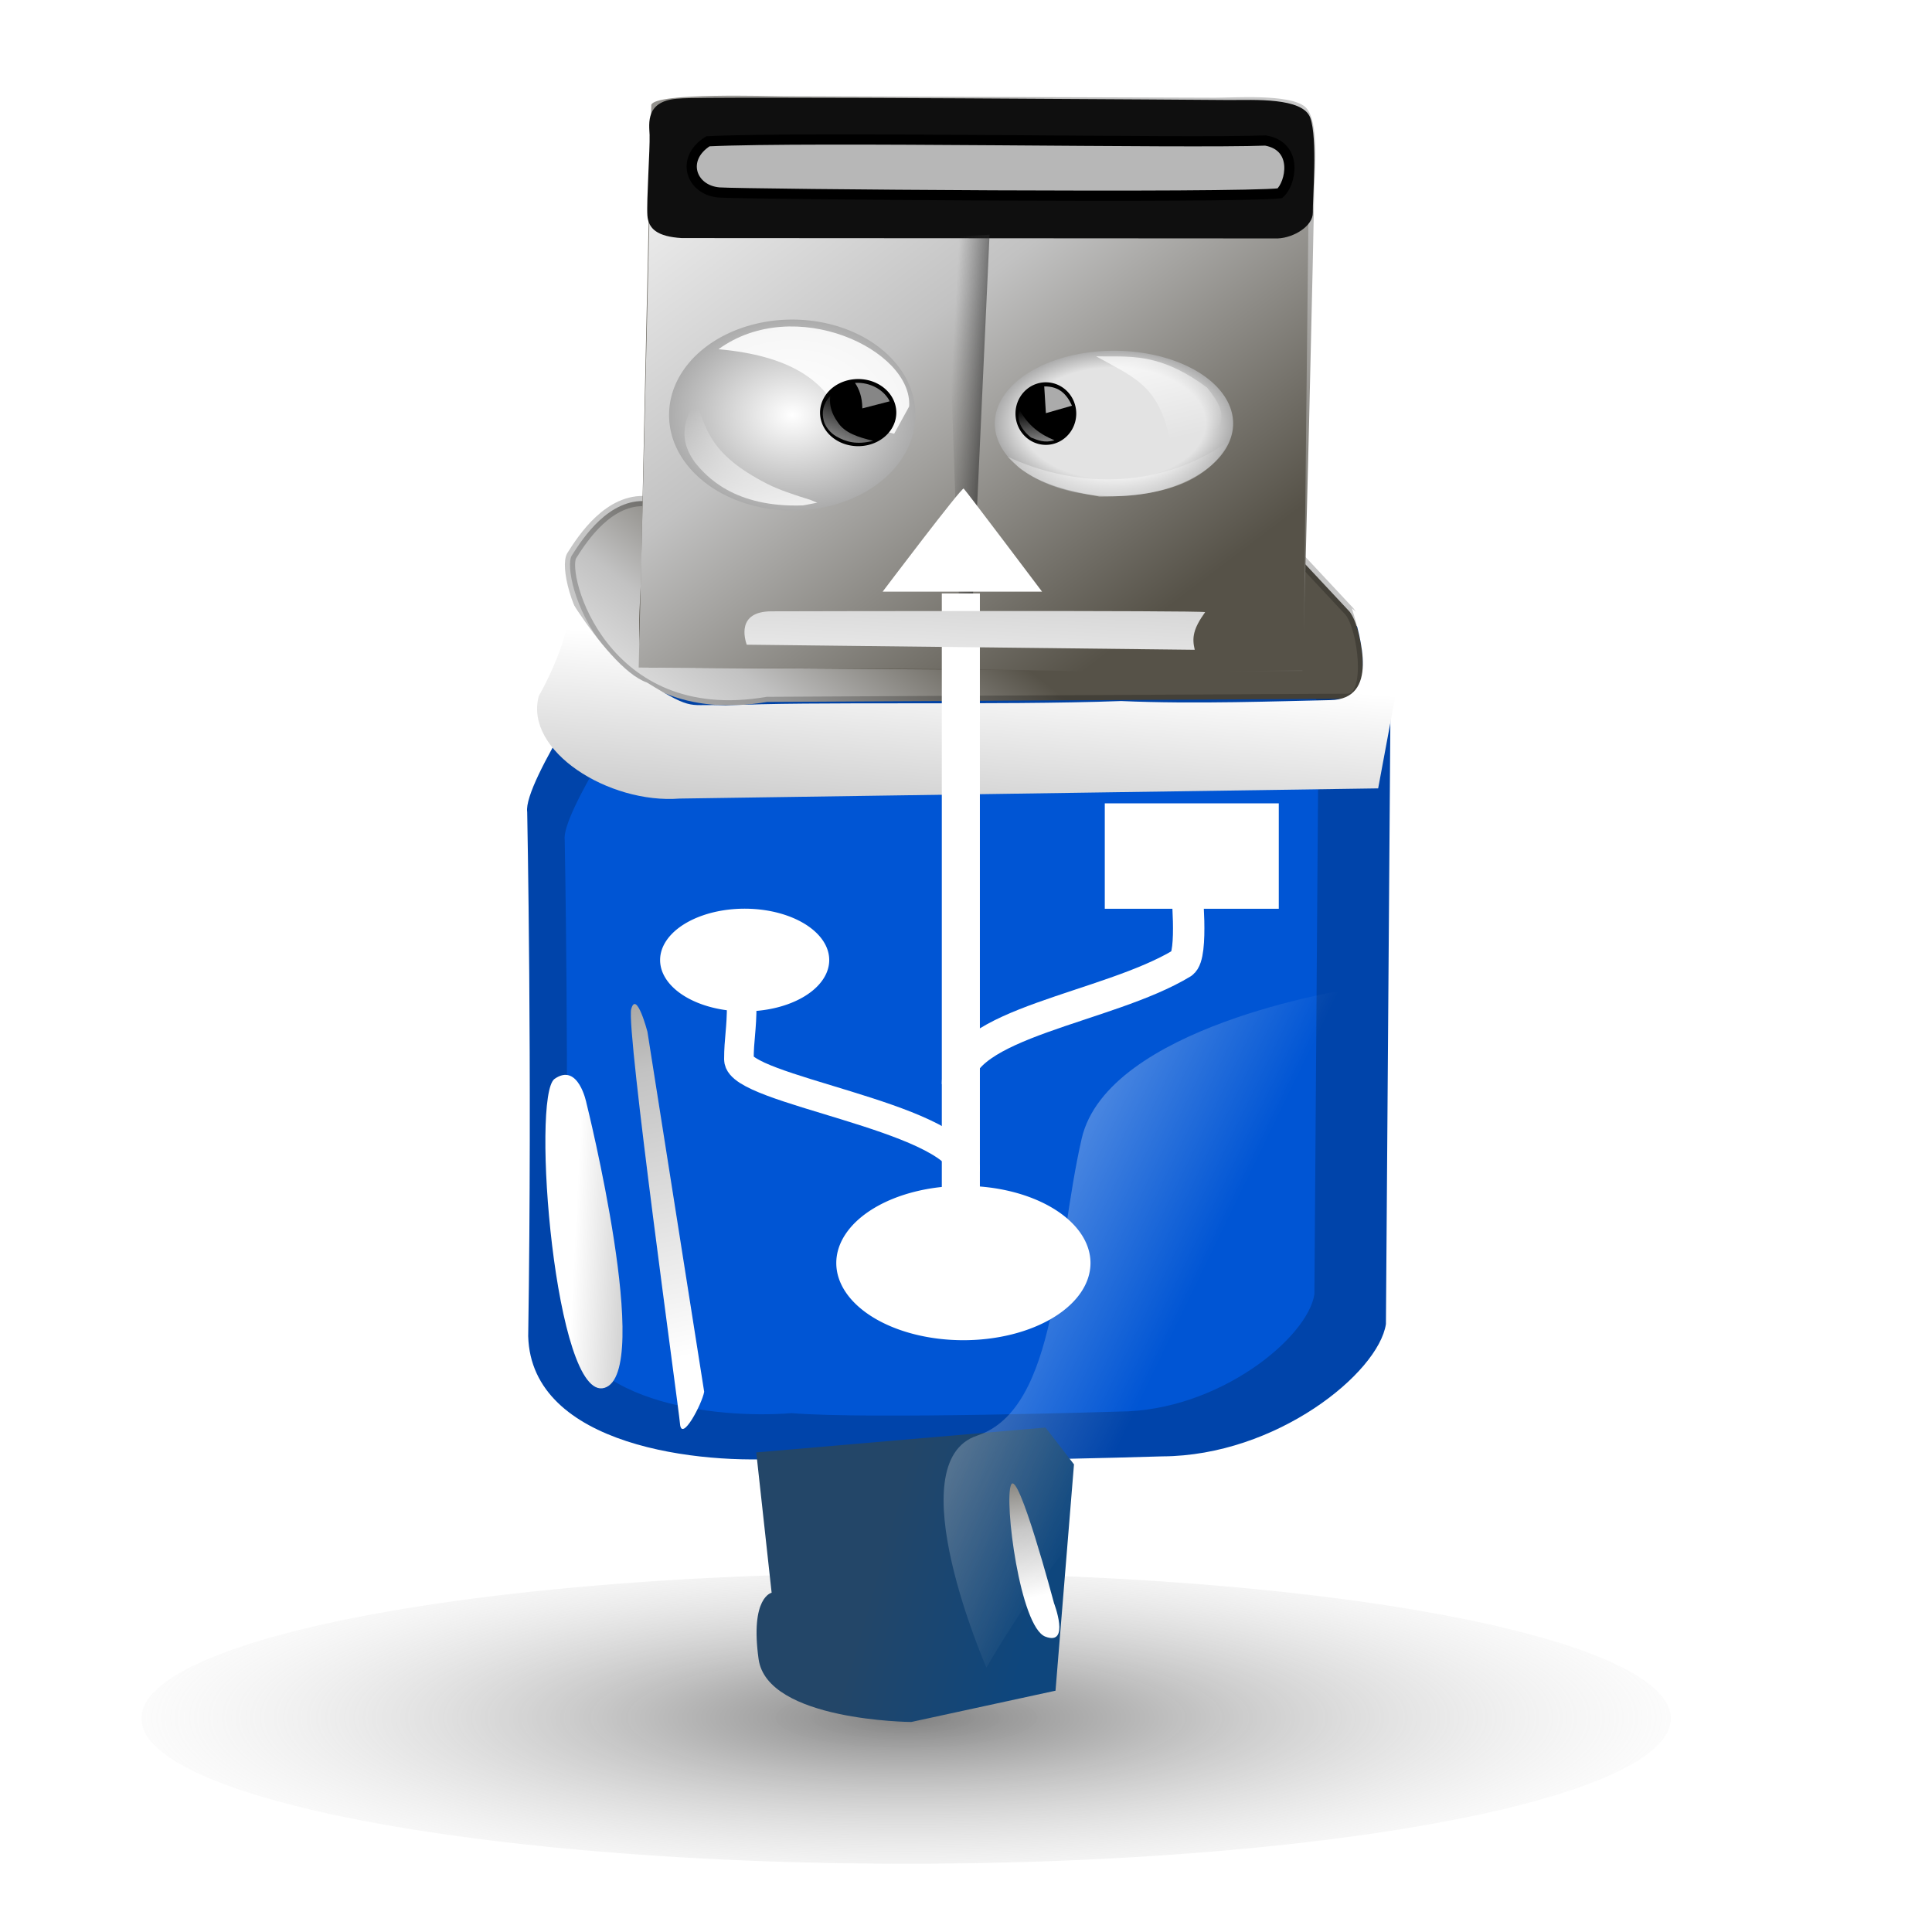 <?xml version="1.0" encoding="UTF-8" standalone="no"?>
<!-- Created with Inkscape (http://www.inkscape.org/) -->

<svg
   xmlns:dc="http://purl.org/dc/elements/1.1/"
   xmlns:cc="http://creativecommons.org/ns#"
   xmlns:rdf="http://www.w3.org/1999/02/22-rdf-syntax-ns#"
   xmlns:svg="http://www.w3.org/2000/svg"
   xmlns="http://www.w3.org/2000/svg"
   xmlns:xlink="http://www.w3.org/1999/xlink"
   version="1.0"
   width="48"
   height="48"
   id="svg4702">
  <defs
     id="defs4704">
    <linearGradient
       id="linearGradient5698">
      <stop
         id="stop5700"
         style="stop-color:#5b5b5b;stop-opacity:0.819"
         offset="0" />
      <stop
         id="stop5702"
         style="stop-color:#ffffff;stop-opacity:0"
         offset="1" />
    </linearGradient>
    <linearGradient
       id="linearGradient1105">
      <stop
         id="stop1106"
         style="stop-color:#ffffff;stop-opacity:1"
         offset="0" />
      <stop
         id="stop1107"
         style="stop-color:#ffffff;stop-opacity:0"
         offset="1" />
    </linearGradient>
    <linearGradient
       x1="56.597"
       y1="194.814"
       x2="62.27"
       y2="124.628"
       id="linearGradient854"
       xlink:href="#linearGradient1105"
       gradientUnits="userSpaceOnUse"
       gradientTransform="scale(1.687,0.593)" />
    <linearGradient
       x1="-0.523"
       y1="381.945"
       x2="15.628"
       y2="374.657"
       id="linearGradient861"
       xlink:href="#linearGradient848"
       gradientUnits="userSpaceOnUse"
       gradientTransform="scale(1.27,0.787)" />
    <linearGradient
       x1="-55.5"
       y1="495.637"
       x2="7.927"
       y2="475.027"
       id="linearGradient864"
       xlink:href="#linearGradient848"
       gradientUnits="userSpaceOnUse"
       gradientTransform="scale(1.461,0.684)" />
    <linearGradient
       x1="-23.115"
       y1="444.439"
       x2="-11.899"
       y2="462.719"
       id="linearGradient865"
       xlink:href="#linearGradient848"
       gradientUnits="userSpaceOnUse"
       gradientTransform="scale(1.408,0.71)" />
    <linearGradient
       x1="-71.23"
       y1="554.611"
       x2="-65.326"
       y2="560.914"
       id="linearGradient896"
       xlink:href="#linearGradient897"
       gradientUnits="userSpaceOnUse"
       gradientTransform="scale(1.704,0.587)" />
    <linearGradient
       x1="-22.038"
       y1="299.239"
       x2="-70.308"
       y2="332.961"
       id="linearGradient851"
       xlink:href="#linearGradient848"
       gradientUnits="userSpaceOnUse"
       gradientTransform="scale(0.966,1.035)" />
    <linearGradient
       x1="-29.34"
       y1="605.104"
       x2="-76.779"
       y2="538.385"
       id="linearGradient859"
       xlink:href="#linearGradient848"
       gradientUnits="userSpaceOnUse"
       gradientTransform="scale(1.537,0.65)" />
    <linearGradient
       x1="-80.086"
       y1="355.245"
       x2="-122.43"
       y2="483.128"
       id="linearGradient858"
       xlink:href="#linearGradient848"
       gradientUnits="userSpaceOnUse"
       gradientTransform="scale(1.202,0.832)" />
    <linearGradient
       x1="-77.301"
       y1="417.938"
       x2="-202.12"
       y2="435.791"
       id="linearGradient853"
       xlink:href="#linearGradient848"
       gradientUnits="userSpaceOnUse"
       gradientTransform="scale(1.151,0.869)" />
    <linearGradient
       id="linearGradient848">
      <stop
         id="stop849"
         style="stop-color:#565248;stop-opacity:1"
         offset="0" />
      <stop
         id="stop862"
         style="stop-color:#c2c2c2;stop-opacity:1"
         offset="0.5" />
      <stop
         id="stop850"
         style="stop-color:#ffffff;stop-opacity:1"
         offset="1" />
    </linearGradient>
    <linearGradient
       x1="-92.296"
       y1="290.005"
       x2="-39.656"
       y2="292.626"
       id="linearGradient903"
       xlink:href="#linearGradient848"
       gradientUnits="userSpaceOnUse"
       gradientTransform="scale(0.897,1.115)" />
    <linearGradient
       id="linearGradient2900">
      <stop
         id="stop2902"
         style="stop-color:#234668;stop-opacity:1"
         offset="0" />
      <stop
         id="stop2904"
         style="stop-color:#0e467d;stop-opacity:1"
         offset="1" />
    </linearGradient>
    <linearGradient
       x1="10.003"
       y1="343.763"
       x2="6.718"
       y2="321.757"
       id="linearGradient855"
       xlink:href="#linearGradient2900"
       gradientUnits="userSpaceOnUse"
       gradientTransform="scale(1.141,0.876)" />
    <linearGradient
       id="linearGradient897">
      <stop
         id="stop898"
         style="stop-color:#121212;stop-opacity:1"
         offset="0" />
      <stop
         id="stop900"
         style="stop-color:#3f3f3f;stop-opacity:0"
         offset="1" />
    </linearGradient>
    <linearGradient
       x1="321.662"
       y1="822.924"
       x2="253.684"
       y2="231.153"
       id="linearGradient860"
       xlink:href="#linearGradient897"
       gradientUnits="userSpaceOnUse"
       gradientTransform="scale(1.282,0.78)" />
    <linearGradient
       x1="10.003"
       y1="343.763"
       x2="6.718"
       y2="321.757"
       id="linearGradient4787"
       xlink:href="#linearGradient2900"
       gradientUnits="userSpaceOnUse"
       gradientTransform="scale(1.141,0.876)" />
    <linearGradient
       x1="-30.665"
       y1="325.067"
       x2="-35.8"
       y2="279.817"
       id="linearGradient4789"
       xlink:href="#linearGradient2900"
       gradientUnits="userSpaceOnUse" />
    <linearGradient
       x1="-92.296"
       y1="290.005"
       x2="-39.656"
       y2="292.626"
       id="linearGradient4791"
       xlink:href="#linearGradient848"
       gradientUnits="userSpaceOnUse"
       gradientTransform="scale(0.897,1.115)" />
    <linearGradient
       x1="-77.301"
       y1="417.938"
       x2="-202.12"
       y2="435.791"
       id="linearGradient4793"
       xlink:href="#linearGradient848"
       gradientUnits="userSpaceOnUse"
       gradientTransform="scale(1.151,0.869)" />
    <linearGradient
       x1="-80.086"
       y1="355.245"
       x2="-122.43"
       y2="483.128"
       id="linearGradient4795"
       xlink:href="#linearGradient848"
       gradientUnits="userSpaceOnUse"
       gradientTransform="scale(1.202,0.832)" />
    <linearGradient
       x1="-29.34"
       y1="605.104"
       x2="-76.779"
       y2="538.385"
       id="linearGradient4797"
       xlink:href="#linearGradient848"
       gradientUnits="userSpaceOnUse"
       gradientTransform="scale(1.537,0.65)" />
    <linearGradient
       x1="-22.038"
       y1="299.239"
       x2="-70.308"
       y2="332.961"
       id="linearGradient4799"
       xlink:href="#linearGradient848"
       gradientUnits="userSpaceOnUse"
       gradientTransform="scale(0.966,1.035)" />
    <linearGradient
       x1="-71.23"
       y1="554.611"
       x2="-65.326"
       y2="560.914"
       id="linearGradient4801"
       xlink:href="#linearGradient897"
       gradientUnits="userSpaceOnUse"
       gradientTransform="scale(1.704,0.587)" />
    <linearGradient
       x1="-23.115"
       y1="444.439"
       x2="-11.899"
       y2="462.719"
       id="linearGradient4803"
       xlink:href="#linearGradient848"
       gradientUnits="userSpaceOnUse"
       gradientTransform="scale(1.408,0.71)" />
    <linearGradient
       x1="-55.5"
       y1="495.637"
       x2="7.927"
       y2="475.027"
       id="linearGradient4805"
       xlink:href="#linearGradient848"
       gradientUnits="userSpaceOnUse"
       gradientTransform="scale(1.461,0.684)" />
    <linearGradient
       x1="-0.523"
       y1="381.945"
       x2="15.628"
       y2="374.657"
       id="linearGradient4807"
       xlink:href="#linearGradient848"
       gradientUnits="userSpaceOnUse"
       gradientTransform="scale(1.27,0.787)" />
    <linearGradient
       x1="56.597"
       y1="194.814"
       x2="62.27"
       y2="124.628"
       id="linearGradient4809"
       xlink:href="#linearGradient1105"
       gradientUnits="userSpaceOnUse"
       gradientTransform="scale(1.687,0.593)" />
    <radialGradient
       cx="46.786"
       cy="88.179"
       r="52.149"
       fx="46.786"
       fy="88.179"
       id="radialGradient5704"
       xlink:href="#linearGradient5698"
       gradientUnits="userSpaceOnUse"
       gradientTransform="matrix(1.205,-2.410961e-7,5.684994e-8,0.284,-9.612,63.115)" />
    <linearGradient
       x1="56.597"
       y1="194.814"
       x2="62.27"
       y2="124.628"
       id="linearGradient5707"
       xlink:href="#linearGradient1105"
       gradientUnits="userSpaceOnUse"
       gradientTransform="matrix(1.687,0,0,0.593,-7.857,6.786)" />
    <linearGradient
       x1="-0.523"
       y1="381.945"
       x2="15.628"
       y2="374.657"
       id="linearGradient5711"
       xlink:href="#linearGradient848"
       gradientUnits="userSpaceOnUse"
       gradientTransform="matrix(0.744,0,0,0.461,120.092,-88.764)" />
    <linearGradient
       x1="-55.5"
       y1="495.637"
       x2="7.927"
       y2="475.027"
       id="linearGradient5714"
       xlink:href="#linearGradient848"
       gradientUnits="userSpaceOnUse"
       gradientTransform="matrix(0.856,0,0,0.401,120.092,-88.764)" />
    <linearGradient
       x1="-23.115"
       y1="444.439"
       x2="-11.899"
       y2="462.719"
       id="linearGradient5717"
       xlink:href="#linearGradient848"
       gradientUnits="userSpaceOnUse"
       gradientTransform="matrix(0.825,0,0,0.416,120.092,-88.764)" />
    <linearGradient
       x1="-71.23"
       y1="554.611"
       x2="-65.326"
       y2="560.914"
       id="linearGradient5720"
       xlink:href="#linearGradient897"
       gradientUnits="userSpaceOnUse"
       gradientTransform="matrix(0.998,0,0,0.344,120.092,-88.764)" />
    <linearGradient
       x1="-22.038"
       y1="299.239"
       x2="-70.308"
       y2="332.961"
       id="linearGradient5723"
       xlink:href="#linearGradient848"
       gradientUnits="userSpaceOnUse"
       gradientTransform="matrix(0.566,0,0,0.606,120.092,-88.764)" />
    <linearGradient
       x1="-29.34"
       y1="605.104"
       x2="-76.779"
       y2="538.385"
       id="linearGradient5728"
       xlink:href="#linearGradient848"
       gradientUnits="userSpaceOnUse"
       gradientTransform="matrix(0.9,0,0,0.381,120.092,-88.764)" />
    <linearGradient
       x1="-80.086"
       y1="355.245"
       x2="-122.43"
       y2="483.128"
       id="linearGradient5732"
       xlink:href="#linearGradient848"
       gradientUnits="userSpaceOnUse"
       gradientTransform="matrix(0.704,0,0,0.487,120.092,-88.764)" />
    <linearGradient
       x1="-77.301"
       y1="417.938"
       x2="-202.12"
       y2="435.791"
       id="linearGradient5735"
       xlink:href="#linearGradient848"
       gradientUnits="userSpaceOnUse"
       gradientTransform="matrix(0.674,0,0,0.509,120.092,-88.764)" />
    <linearGradient
       x1="-92.296"
       y1="290.005"
       x2="-39.656"
       y2="292.626"
       id="linearGradient5738"
       xlink:href="#linearGradient848"
       gradientUnits="userSpaceOnUse"
       gradientTransform="matrix(0.525,0,0,0.653,120.092,-88.764)" />
    <linearGradient
       x1="-30.665"
       y1="325.067"
       x2="-35.8"
       y2="279.817"
       id="linearGradient5741"
       xlink:href="#linearGradient2900"
       gradientUnits="userSpaceOnUse"
       gradientTransform="matrix(0.586,0,0,0.586,120.092,-88.764)" />
    <linearGradient
       x1="10.003"
       y1="343.763"
       x2="6.718"
       y2="321.757"
       id="linearGradient5744"
       xlink:href="#linearGradient2900"
       gradientUnits="userSpaceOnUse"
       gradientTransform="matrix(0.668,0,0,0.513,120.092,-88.764)" />
    <radialGradient
       cx="46.786"
       cy="88.179"
       r="52.149"
       fx="46.786"
       fy="88.179"
       id="radialGradient3108"
       xlink:href="#linearGradient5698"
       gradientUnits="userSpaceOnUse"
       gradientTransform="matrix(1.205,-2.410961e-7,5.684994e-8,0.284,-9.612,63.115)" />
    <linearGradient
       x1="56.597"
       y1="194.814"
       x2="62.27"
       y2="124.628"
       id="linearGradient3153"
       xlink:href="#linearGradient1105"
       gradientUnits="userSpaceOnUse"
       gradientTransform="matrix(-0.58,1.339,-0.581,-0.165,202.247,66.242)" />
    <linearGradient
       x1="-0.523"
       y1="381.945"
       x2="15.628"
       y2="374.657"
       id="linearGradient3157"
       xlink:href="#linearGradient848"
       gradientUnits="userSpaceOnUse"
       gradientTransform="matrix(-0.256,0.59,-0.452,-0.128,254.185,193.656)" />
    <linearGradient
       x1="-55.5"
       y1="495.637"
       x2="7.927"
       y2="475.027"
       id="linearGradient3160"
       xlink:href="#linearGradient848"
       gradientUnits="userSpaceOnUse"
       gradientTransform="matrix(-0.294,0.679,-0.393,-0.111,241.267,185.453)" />
    <linearGradient
       x1="-23.115"
       y1="444.439"
       x2="-11.899"
       y2="462.719"
       id="linearGradient3163"
       xlink:href="#linearGradient848"
       gradientUnits="userSpaceOnUse"
       gradientTransform="matrix(-0.283,0.655,-0.408,-0.116,233.161,194.066)" />
    <linearGradient
       x1="-22.038"
       y1="299.239"
       x2="-70.308"
       y2="332.961"
       id="linearGradient3169"
       xlink:href="#linearGradient848"
       gradientUnits="userSpaceOnUse"
       gradientTransform="matrix(-0.37,0.37,-0.489,-0.321,201.759,218.797)" />
    <linearGradient
       x1="-92.296"
       y1="290.005"
       x2="-39.656"
       y2="292.626"
       id="linearGradient3184"
       xlink:href="#linearGradient848"
       gradientUnits="userSpaceOnUse"
       gradientTransform="matrix(-0.366,0.328,-0.503,-0.368,192.028,223.689)" />
    <linearGradient
       x1="-17.279"
       y1="299.159"
       x2="-32.512"
       y2="299.882"
       id="linearGradient3187"
       xlink:href="#linearGradient2900"
       gradientUnits="userSpaceOnUse"
       gradientTransform="matrix(-0.201,0.465,-0.574,-0.163,251.316,185.254)" />
    <linearGradient
       x1="10.003"
       y1="343.763"
       x2="6.718"
       y2="321.757"
       id="linearGradient3190"
       xlink:href="#linearGradient2900"
       gradientUnits="userSpaceOnUse"
       gradientTransform="matrix(-0.23,0.53,-0.503,-0.143,244.608,198.495)" />
    <linearGradient
       x1="-71.23"
       y1="554.611"
       x2="-64.748"
       y2="563.779"
       id="linearGradient3290"
       xlink:href="#linearGradient897"
       gradientUnits="userSpaceOnUse"
       gradientTransform="matrix(-0.257,0.758,-0.302,-0.054,228.188,153.316)" />
    <linearGradient
       x1="-80.086"
       y1="355.245"
       x2="-122.43"
       y2="483.128"
       id="linearGradient3295"
       xlink:href="#linearGradient848"
       gradientUnits="userSpaceOnUse"
       gradientTransform="matrix(-0.352,0.433,-0.338,-0.216,178.201,197.593)" />
    <linearGradient
       x1="-77.301"
       y1="417.938"
       x2="-202.12"
       y2="435.791"
       id="linearGradient3298"
       xlink:href="#linearGradient848"
       gradientUnits="userSpaceOnUse"
       gradientTransform="matrix(-0.321,0.46,-0.337,-0.25,174.757,211.525)" />
    <radialGradient
       cx="414.954"
       cy="302.85"
       r="84.776"
       fx="414.954"
       fy="302.85"
       id="radialGradient4564"
       xlink:href="#linearGradient3920-3"
       gradientUnits="userSpaceOnUse"
       gradientTransform="matrix(1,0,0,1.125,0,-37.856)" />
    <linearGradient
       id="linearGradient3920-3">
      <stop
         id="stop3922-7"
         style="stop-color:#ffffff;stop-opacity:1"
         offset="0" />
      <stop
         id="stop3924-9"
         style="stop-color:#acacac;stop-opacity:1"
         offset="1" />
    </linearGradient>
    <linearGradient
       x1="380.869"
       y1="438.343"
       x2="363.5"
       y2="274.843"
       id="linearGradient4566"
       xlink:href="#linearGradient3781-7"
       gradientUnits="userSpaceOnUse"
       gradientTransform="matrix(0.077,0,0,0.054,-18.184,2.864)" />
    <linearGradient
       id="linearGradient3781-7">
      <stop
         id="stop3783-8"
         style="stop-color:#ffffff;stop-opacity:1"
         offset="0" />
      <stop
         id="stop3785-9"
         style="stop-color:#ffffff;stop-opacity:0"
         offset="1" />
    </linearGradient>
    <linearGradient
       x1="445.512"
       y1="364.893"
       x2="496.383"
       y2="286.252"
       id="linearGradient4568"
       xlink:href="#linearGradient3781-7"
       gradientUnits="userSpaceOnUse"
       gradientTransform="matrix(1,0,0,1.003,0,-0.815)" />
    <radialGradient
       cx="615.181"
       cy="311.216"
       r="79.756"
       fx="615.181"
       fy="311.216"
       id="radialGradient4556"
       xlink:href="#linearGradient3992-9"
       gradientUnits="userSpaceOnUse"
       gradientTransform="matrix(1,0,0,0.937,0,19.587)" />
    <linearGradient
       id="linearGradient3992-9">
      <stop
         id="stop3994-3"
         style="stop-color:#e3e3e3;stop-opacity:1"
         offset="0" />
      <stop
         id="stop3996-6"
         style="stop-color:#e3e3e3;stop-opacity:1"
         offset="0.769" />
      <stop
         id="stop3998-8"
         style="stop-color:#acacac;stop-opacity:1"
         offset="1" />
    </linearGradient>
    <linearGradient
       x1="648.666"
       y1="215.5"
       x2="680.945"
       y2="310.897"
       id="linearGradient4558"
       xlink:href="#linearGradient3720-5"
       gradientUnits="userSpaceOnUse" />
    <linearGradient
       id="linearGradient3720-5">
      <stop
         id="stop3722-0"
         style="stop-color:#ffffff;stop-opacity:1"
         offset="0" />
      <stop
         id="stop3724-1"
         style="stop-color:#ffffff;stop-opacity:0"
         offset="1" />
    </linearGradient>
    <linearGradient
       x1="614.25"
       y1="407.506"
       x2="626.25"
       y2="309.506"
       id="linearGradient4560"
       xlink:href="#linearGradient4027-4"
       gradientUnits="userSpaceOnUse" />
    <linearGradient
       id="linearGradient4027-4">
      <stop
         id="stop4029-8"
         style="stop-color:#ffffff;stop-opacity:1"
         offset="0" />
      <stop
         id="stop4031-8"
         style="stop-color:#ffffff;stop-opacity:0"
         offset="1" />
    </linearGradient>
    <linearGradient
       x1="538.7"
       y1="372.843"
       x2="524.125"
       y2="294.375"
       id="linearGradient4562"
       xlink:href="#linearGradient3897-1"
       gradientUnits="userSpaceOnUse" />
    <linearGradient
       id="linearGradient3897-1">
      <stop
         id="stop3899-0"
         style="stop-color:#ffffff;stop-opacity:1"
         offset="0" />
      <stop
         id="stop3901-1"
         style="stop-color:#ffffff;stop-opacity:0"
         offset="1" />
    </linearGradient>
    <linearGradient
       x1="-29.34"
       y1="605.104"
       x2="-76.779"
       y2="538.385"
       id="linearGradient3217-9"
       xlink:href="#linearGradient848-4"
       gradientUnits="userSpaceOnUse"
       gradientTransform="matrix(-0.828,-0.429,0.182,-0.35,202.7,263.383)" />
    <linearGradient
       id="linearGradient848-4">
      <stop
         id="stop849-5"
         style="stop-color:#565248;stop-opacity:1"
         offset="0" />
      <stop
         id="stop862-7"
         style="stop-color:#c2c2c2;stop-opacity:1"
         offset="0.5" />
      <stop
         id="stop850-3"
         style="stop-color:#ffffff;stop-opacity:1"
         offset="1" />
    </linearGradient>
    <linearGradient
       x1="-29.34"
       y1="605.104"
       x2="-76.779"
       y2="538.385"
       id="linearGradient3425"
       xlink:href="#linearGradient848-4"
       gradientUnits="userSpaceOnUse"
       gradientTransform="matrix(-0.674,-0.252,0.101,-0.302,-18.551,235.601)" />
    <linearGradient
       x1="-243.323"
       y1="458.992"
       x2="-241.839"
       y2="458.992"
       id="XMLID_120_"
       gradientUnits="userSpaceOnUse"
       gradientTransform="matrix(0,266.667,266.667,0,-122333.13,64794.656)">
      <stop
         id="stop454"
         style="stop-color:#acacac;stop-opacity:1"
         offset="0" />
      <stop
         id="stop456"
         style="stop-color:#525252;stop-opacity:1"
         offset="1" />
    </linearGradient>
    <filter
       color-interpolation-filters="sRGB"
       id="filter4441-9">
      <feGaussianBlur
         stdDeviation="1.756"
         id="feGaussianBlur4443-2" />
    </filter>
    <filter
       color-interpolation-filters="sRGB"
       id="filter4197">
      <feGaussianBlur
         id="feGaussianBlur4199"
         stdDeviation="0.872" />
    </filter>
    <linearGradient
       x1="-29.34"
       y1="605.104"
       x2="-76.779"
       y2="538.385"
       id="linearGradient3284-5"
       xlink:href="#linearGradient848-4-9"
       gradientUnits="userSpaceOnUse"
       gradientTransform="matrix(-0.237,-0.086,0.035,-0.103,-9.376,67.404)" />
    <linearGradient
       id="linearGradient848-4-9">
      <stop
         id="stop849-5-8"
         style="stop-color:#565248;stop-opacity:1"
         offset="0" />
      <stop
         id="stop862-7-2"
         style="stop-color:#c2c2c2;stop-opacity:1"
         offset="0.5" />
      <stop
         id="stop850-3-4"
         style="stop-color:#ffffff;stop-opacity:1"
         offset="1" />
    </linearGradient>
    <radialGradient
       cx="615.181"
       cy="311.216"
       r="79.756"
       fx="615.181"
       fy="311.216"
       id="radialGradient3273-5"
       xlink:href="#linearGradient3992-9-0"
       gradientUnits="userSpaceOnUse"
       gradientTransform="matrix(1,0,0,0.937,0,19.587)" />
    <linearGradient
       id="linearGradient3992-9-0">
      <stop
         id="stop3994-3-2"
         style="stop-color:#e3e3e3;stop-opacity:1"
         offset="0" />
      <stop
         id="stop3996-6-9"
         style="stop-color:#e3e3e3;stop-opacity:1"
         offset="0.769" />
      <stop
         id="stop3998-8-9"
         style="stop-color:#acacac;stop-opacity:1"
         offset="1" />
    </linearGradient>
    <linearGradient
       x1="648.666"
       y1="215.5"
       x2="680.945"
       y2="310.897"
       id="linearGradient3275-0"
       xlink:href="#linearGradient3720-5-3"
       gradientUnits="userSpaceOnUse" />
    <linearGradient
       id="linearGradient3720-5-3">
      <stop
         id="stop3722-0-3"
         style="stop-color:#ffffff;stop-opacity:1"
         offset="0" />
      <stop
         id="stop3724-1-4"
         style="stop-color:#ffffff;stop-opacity:0"
         offset="1" />
    </linearGradient>
    <linearGradient
       x1="614.25"
       y1="407.506"
       x2="626.25"
       y2="309.506"
       id="linearGradient3277-0"
       xlink:href="#linearGradient4027-4-6"
       gradientUnits="userSpaceOnUse" />
    <linearGradient
       id="linearGradient4027-4-6">
      <stop
         id="stop4029-8-5"
         style="stop-color:#ffffff;stop-opacity:1"
         offset="0" />
      <stop
         id="stop4031-8-5"
         style="stop-color:#ffffff;stop-opacity:0"
         offset="1" />
    </linearGradient>
    <linearGradient
       x1="538.7"
       y1="372.843"
       x2="524.125"
       y2="294.375"
       id="linearGradient3279-6"
       xlink:href="#linearGradient3897-1-2"
       gradientUnits="userSpaceOnUse" />
    <linearGradient
       id="linearGradient3897-1-2">
      <stop
         id="stop3899-0-1"
         style="stop-color:#ffffff;stop-opacity:1"
         offset="0" />
      <stop
         id="stop3901-1-1"
         style="stop-color:#ffffff;stop-opacity:0"
         offset="1" />
    </linearGradient>
    <radialGradient
       cx="414.954"
       cy="302.85"
       r="84.776"
       fx="414.954"
       fy="302.85"
       id="radialGradient3267-3"
       xlink:href="#linearGradient3920-3-3"
       gradientUnits="userSpaceOnUse"
       gradientTransform="matrix(1,0,0,1.125,0,-37.856)" />
    <linearGradient
       id="linearGradient3920-3-3">
      <stop
         id="stop3922-7-6"
         style="stop-color:#ffffff;stop-opacity:1"
         offset="0" />
      <stop
         id="stop3924-9-0"
         style="stop-color:#acacac;stop-opacity:1"
         offset="1" />
    </linearGradient>
    <linearGradient
       x1="380.869"
       y1="438.343"
       x2="363.5"
       y2="274.843"
       id="linearGradient3269-6"
       xlink:href="#linearGradient3781-7-0"
       gradientUnits="userSpaceOnUse"
       gradientTransform="matrix(0.077,0,0,0.054,-18.184,2.864)" />
    <linearGradient
       id="linearGradient3781-7-0">
      <stop
         id="stop3783-8-6"
         style="stop-color:#ffffff;stop-opacity:1"
         offset="0" />
      <stop
         id="stop3785-9-7"
         style="stop-color:#ffffff;stop-opacity:0"
         offset="1" />
    </linearGradient>
    <linearGradient
       x1="445.512"
       y1="364.893"
       x2="496.383"
       y2="286.252"
       id="linearGradient3271-3"
       xlink:href="#linearGradient3781-7-0"
       gradientUnits="userSpaceOnUse"
       gradientTransform="matrix(1,0,0,1.003,0,-0.815)" />
    <linearGradient
       id="linearGradient4393">
      <stop
         id="stop4395"
         style="stop-color:#ffffff;stop-opacity:1"
         offset="0" />
      <stop
         id="stop4397"
         style="stop-color:#ffffff;stop-opacity:0"
         offset="1" />
    </linearGradient>
    <linearGradient
       x1="-71.23"
       y1="554.611"
       x2="-64.748"
       y2="563.779"
       id="linearGradient3312-3"
       xlink:href="#linearGradient897-6"
       gradientUnits="userSpaceOnUse"
       gradientTransform="matrix(-0.09,0.26,-0.106,-0.019,77.447,39.214)" />
    <linearGradient
       id="linearGradient897-6">
      <stop
         id="stop898-2"
         style="stop-color:#121212;stop-opacity:1"
         offset="0" />
      <stop
         id="stop900-6"
         style="stop-color:#3f3f3f;stop-opacity:0"
         offset="1" />
    </linearGradient>
    <linearGradient
       x1="-80.086"
       y1="355.245"
       x2="-122.43"
       y2="483.128"
       id="linearGradient3316-3"
       xlink:href="#linearGradient848-9"
       gradientUnits="userSpaceOnUse"
       gradientTransform="matrix(-0.124,0.148,-0.119,-0.074,59.858,54.383)" />
    <linearGradient
       id="linearGradient848-9">
      <stop
         id="stop849-8"
         style="stop-color:#565248;stop-opacity:1"
         offset="0" />
      <stop
         id="stop862-5"
         style="stop-color:#c2c2c2;stop-opacity:1"
         offset="0.5" />
      <stop
         id="stop850-9"
         style="stop-color:#ffffff;stop-opacity:1"
         offset="1" />
    </linearGradient>
    <linearGradient
       x1="-77.301"
       y1="417.938"
       x2="-202.12"
       y2="435.791"
       id="linearGradient3319-7"
       xlink:href="#linearGradient848-9"
       gradientUnits="userSpaceOnUse"
       gradientTransform="matrix(-0.113,0.158,-0.118,-0.086,58.646,59.156)" />
    <linearGradient
       id="linearGradient4409">
      <stop
         id="stop4411"
         style="stop-color:#565248;stop-opacity:1"
         offset="0" />
      <stop
         id="stop4413"
         style="stop-color:#c2c2c2;stop-opacity:1"
         offset="0.5" />
      <stop
         id="stop4415"
         style="stop-color:#ffffff;stop-opacity:1"
         offset="1" />
    </linearGradient>
    <linearGradient
       x1="56.597"
       y1="194.814"
       x2="62.27"
       y2="124.628"
       id="linearGradient3322-8"
       xlink:href="#linearGradient1105-2"
       gradientUnits="userSpaceOnUse"
       gradientTransform="matrix(-0.204,0.459,-0.204,-0.056,68.319,9.382)" />
    <linearGradient
       id="linearGradient1105-2">
      <stop
         id="stop1106-2"
         style="stop-color:#ffffff;stop-opacity:1"
         offset="0" />
      <stop
         id="stop1107-4"
         style="stop-color:#ffffff;stop-opacity:0"
         offset="1" />
    </linearGradient>
    <linearGradient
       x1="-0.523"
       y1="381.945"
       x2="15.628"
       y2="374.657"
       id="linearGradient3325-4"
       xlink:href="#linearGradient848-9"
       gradientUnits="userSpaceOnUse"
       gradientTransform="matrix(-0.09,0.202,-0.159,-0.044,86.595,53.034)" />
    <linearGradient
       id="linearGradient4422">
      <stop
         id="stop4424"
         style="stop-color:#565248;stop-opacity:1"
         offset="0" />
      <stop
         id="stop4426"
         style="stop-color:#c2c2c2;stop-opacity:1"
         offset="0.5" />
      <stop
         id="stop4428"
         style="stop-color:#ffffff;stop-opacity:1"
         offset="1" />
    </linearGradient>
    <linearGradient
       x1="-55.5"
       y1="495.637"
       x2="7.927"
       y2="475.027"
       id="linearGradient3328-1"
       xlink:href="#linearGradient848-9"
       gradientUnits="userSpaceOnUse"
       gradientTransform="matrix(-0.103,0.233,-0.138,-0.038,82.049,50.224)" />
    <linearGradient
       id="linearGradient4431">
      <stop
         id="stop4433"
         style="stop-color:#565248;stop-opacity:1"
         offset="0" />
      <stop
         id="stop4435"
         style="stop-color:#c2c2c2;stop-opacity:1"
         offset="0.5" />
      <stop
         id="stop4437"
         style="stop-color:#ffffff;stop-opacity:1"
         offset="1" />
    </linearGradient>
    <linearGradient
       x1="-23.115"
       y1="444.439"
       x2="-11.899"
       y2="462.719"
       id="linearGradient3331-9"
       xlink:href="#linearGradient848-9"
       gradientUnits="userSpaceOnUse"
       gradientTransform="matrix(-0.1,0.224,-0.143,-0.04,79.197,53.175)" />
    <linearGradient
       id="linearGradient4440">
      <stop
         id="stop4442"
         style="stop-color:#565248;stop-opacity:1"
         offset="0" />
      <stop
         id="stop4444"
         style="stop-color:#c2c2c2;stop-opacity:1"
         offset="0.5" />
      <stop
         id="stop4446"
         style="stop-color:#ffffff;stop-opacity:1"
         offset="1" />
    </linearGradient>
    <linearGradient
       x1="-22.038"
       y1="299.239"
       x2="-70.308"
       y2="332.961"
       id="linearGradient3334-0"
       xlink:href="#linearGradient848-9"
       gradientUnits="userSpaceOnUse"
       gradientTransform="matrix(-0.13,0.127,-0.172,-0.11,68.147,61.647)" />
    <linearGradient
       id="linearGradient4449">
      <stop
         id="stop4451"
         style="stop-color:#565248;stop-opacity:1"
         offset="0" />
      <stop
         id="stop4453"
         style="stop-color:#c2c2c2;stop-opacity:1"
         offset="0.5" />
      <stop
         id="stop4455"
         style="stop-color:#ffffff;stop-opacity:1"
         offset="1" />
    </linearGradient>
    <linearGradient
       x1="-92.296"
       y1="290.005"
       x2="-39.656"
       y2="292.626"
       id="linearGradient3337-7"
       xlink:href="#linearGradient848-9"
       gradientUnits="userSpaceOnUse"
       gradientTransform="matrix(-0.129,0.112,-0.177,-0.126,64.723,63.323)" />
    <linearGradient
       id="linearGradient4458">
      <stop
         id="stop4460"
         style="stop-color:#565248;stop-opacity:1"
         offset="0" />
      <stop
         id="stop4462"
         style="stop-color:#c2c2c2;stop-opacity:1"
         offset="0.5" />
      <stop
         id="stop4464"
         style="stop-color:#ffffff;stop-opacity:1"
         offset="1" />
    </linearGradient>
    <linearGradient
       x1="10.003"
       y1="343.763"
       x2="6.718"
       y2="321.757"
       id="linearGradient3343-1"
       xlink:href="#linearGradient2900-1"
       gradientUnits="userSpaceOnUse"
       gradientTransform="matrix(-0.081,0.182,-0.177,-0.049,83.225,54.692)" />
    <linearGradient
       id="linearGradient2900-1">
      <stop
         id="stop2902-0"
         style="stop-color:#234668;stop-opacity:1"
         offset="0" />
      <stop
         id="stop2904-4"
         style="stop-color:#0e467d;stop-opacity:1"
         offset="1" />
    </linearGradient>
    <radialGradient
       cx="46.786"
       cy="88.179"
       r="52.149"
       fx="46.786"
       fy="88.179"
       id="radialGradient3346-7"
       xlink:href="#linearGradient5698-6"
       gradientUnits="userSpaceOnUse"
       gradientTransform="matrix(-0.439,8.5533871e-8,-2.0715099e-8,-0.101,44.164,52.305)" />
    <linearGradient
       id="linearGradient5698-6">
      <stop
         id="stop5700-6"
         style="stop-color:#5b5b5b;stop-opacity:0.819"
         offset="0" />
      <stop
         id="stop5702-5"
         style="stop-color:#ffffff;stop-opacity:0"
         offset="1" />
    </linearGradient>
    <radialGradient
       cx="46.786"
       cy="88.179"
       r="52.149"
       fx="46.786"
       fy="88.179"
       id="radialGradient4512"
       xlink:href="#linearGradient5698-6"
       gradientUnits="userSpaceOnUse"
       gradientTransform="matrix(-0.439,8.5533871e-8,-2.0715099e-8,-0.101,43.059,51.582)" />
  </defs>
  <g
     transform="translate(77.898,25.017)"
     id="g4201">
    <path
       d="m -50.207,-9.232 c 0,0 -11.829,0.155 -12.465,0.39 0,0 -2.238,3.266 -2.128,4 0,0 0.127,6.346 0.025,13.023 0.076,2.742 4.298,3.202 6.427,3.029 2.218,0.178 9.327,-0.044 9.327,-0.044 2.836,-0.013 5.371,-2.071 5.556,-3.287 l 0.12,-16.297 c 0.089,-0.585 -0.814,-1.027 -1.429,-1.362 z"
       id="path832"
       style="fill:#0044aa;fill-opacity:1;fill-rule:evenodd;stroke-width:1pt" />
    <path
       d="m -50.237,-8.761 c 0,0 -11.829,0.155 -12.465,0.39 0,0 -2.238,3.266 -2.128,4 0,0 0.127,6.346 0.025,13.023 0.076,2.742 4.298,3.202 6.427,3.029 2.218,0.178 9.327,-0.044 9.327,-0.044 2.836,-0.013 5.371,-2.071 5.556,-3.287 l 0.12,-16.297 c 0.089,-0.585 -0.814,-1.027 -1.429,-1.362 z"
       transform="matrix(0.873,0,0,0.887,-7.271,-0.269)"
       id="path832-1"
       style="fill:#0055d4;fill-opacity:1;fill-rule:evenodd;stroke-width:1pt;filter:url(#filter4197)" />
  </g>
  <path
     d="M 41.316,42.177 A 19,3.611 0 1 1 41.174,42.016"
     id="path4811"
     style="opacity:0.94;fill:url(#radialGradient4512);fill-opacity:1;stroke:none" />
  <path
     d="m 26.683,36.382 -0.459,5.623 -3.583,0.777 c 0,0 -3.581,-0.024 -3.794,-1.563 -0.214,-1.539 0.324,-1.648 0.324,-1.648 l -0.382,-3.486 7.186,-0.618 z"
     id="path839"
     style="fill:url(#linearGradient3343-1);fill-opacity:1;fill-rule:evenodd;stroke-width:1pt" />
  <path
     d="M 32.124,13.691 16.067,12.452 c -0.933,-0.072 -1.578,0.901 -1.863,1.353 -0.283,0.473 0.779,4.335 4.854,3.634 l 14.439,-0.078 c 0.59,-0.031 0.368,-1.749 0.031,-2.167 z"
     id="path906"
     style="fill:url(#linearGradient3337-7);fill-opacity:1;fill-rule:evenodd;stroke:#000000;stroke-width:0.19pt;stroke-opacity:0.223" />
  <path
     d="m 33.588,15.112 c 0.224,0.745 0.676,2.258 -0.534,2.282 -1.209,0.024 -3.368,0.105 -5.2,0.023 -3,0.112 -7.811,0.002 -9.822,0.112 -0.946,-0.062 -0.748,0.174 -1.959,-0.572 -1.09,-0.382 -2.779,-3.47 -2.119,-2.617 0.66,0.853 -0.568,2.951 -0.568,2.951 -0.368,1.365 1.74,2.688 3.502,2.549 l 17.352,-0.253 0.631,-3.392 z"
     id="path833"
     style="fill:url(#linearGradient3334-0);fill-opacity:1;fill-rule:evenodd;stroke-width:1pt" />
  <path
     d="m 14.571,27.409 c 0,0 1.672,6.703 0.447,7.072 -1.225,0.369 -1.832,-7.262 -1.239,-7.677 0.593,-0.415 0.792,0.605 0.792,0.605 z"
     id="path837"
     style="fill:url(#linearGradient3331-9);fill-opacity:1;fill-rule:evenodd;stroke-width:1pt" />
  <path
     d="m 17.495,34.579 c -0.055,0.307 -0.56,1.261 -0.6,0.799 -0.04,-0.461 -1.344,-9.829 -1.213,-10.308 0.131,-0.478 0.403,0.562 0.403,0.562 l 1.41,8.946 z"
     id="path838"
     style="fill:url(#linearGradient3328-1);fill-opacity:1;fill-rule:evenodd;stroke-width:1pt" />
  <path
     d="m 26.183,39.82 c 0,0 0.418,1.08 -0.211,0.842 -0.629,-0.238 -1.031,-3.373 -0.852,-3.774 0.178,-0.401 1.064,2.932 1.064,2.932 z"
     id="path840"
     style="fill:url(#linearGradient3325-4);fill-opacity:1;fill-rule:evenodd;stroke-width:1pt" />
  <path
     d="m 33.485,24.584 c 0,0 -5.969,0.914 -6.611,3.705 -0.642,2.791 -0.59,6.717 -2.595,7.378 -2.005,0.66 0.228,5.763 0.228,5.763 0,0 3.701,-6.468 6.368,-6.478 2.668,-0.01 3.137,-1.537 3.335,-2.854 z"
     id="path1081"
     style="fill:url(#linearGradient3322-8);fill-opacity:1;fill-rule:evenodd;stroke:none" />
  <path
     d="m 16.181,2.606 c 0,0 -0.25,11.014 -0.248,11.567 0.002,0.553 -0.225,2.477 0.254,2.408 0,0 15.165,0.12 16.171,0.092 0.048,-0.906 0.297,-11.58 0.291,-11.894 -0.006,-0.314 0.167,-1.814 -0.234,-2.133 C 32.016,2.327 30.647,2.43 30.188,2.428 L 19.461,2.392 C 19.136,2.391 16.275,2.294 16.181,2.606 z"
     id="path835"
     style="fill:url(#linearGradient3319-7);fill-opacity:1;fill-rule:evenodd;stroke-width:1pt" />
  <path
     d="m 32.51,5.212 -0.125,11.436 -3.99,0.068 C 24.257,16.588 20.362,16.623 15.868,16.585 L 16.141,5.215 c 3.191,0.007 14.24,0.024 16.369,-0.003 z"
     id="path830"
     style="fill:url(#linearGradient3316-3);fill-opacity:1;fill-rule:evenodd;stroke-width:1pt" />
  <path
     d="m 16.139,3.365 c 0.012,0.292 -0.079,1.651 -0.055,1.987 0.024,0.336 0.253,0.527 0.854,0.563 l 14.808,0.009 c 0.405,-0.017 0.878,-0.314 0.871,-0.641 -0.008,-0.327 0.123,-1.855 -0.065,-2.361 -0.188,-0.506 -1.412,-0.436 -1.997,-0.437 0,0 -13.234,-0.098 -13.664,-0.037 -0.871,0.036 -0.763,0.625 -0.751,0.917 z"
     id="path826"
     style="fill:#0f0f0f;fill-rule:evenodd;stroke-width:1pt" />
  <path
     d="m 24.585,5.831 -1.081,0.061 0.366,10.246 0.235,0.149 z"
     id="path836"
     style="fill:url(#linearGradient3312-3);fill-opacity:1;fill-rule:evenodd;stroke-width:1pt" />
  <path
     d="m 31.443,3.491 c 0.828,0.148 0.627,1.075 0.354,1.311 -1.049,0.124 -13.261,0.025 -13.933,-0.02 -0.703,-0.062 -0.964,-0.841 -0.275,-1.272 2.571,-0.122 11.884,0.055 13.853,-0.019 z"
     id="path923"
     style="fill:#b7b7b7;fill-rule:evenodd;stroke:#000000;stroke-width:0.19pt" />
  <rect
     width="2.619"
     height="4.323"
     x="-22.578"
     y="27.448"
     transform="matrix(0,-1,1,0,0,0)"
     id="rect1933"
     style="fill:#ffffff;fill-opacity:1;fill-rule:nonzero;stroke:none" />
  <path
     d="m 23.935,29.462 a 3.157,1.917 0 0 1 0,3.835 3.157,1.917 0 1 1 0,-3.835 z"
     id="path2830"
     style="fill:#ffffff;fill-opacity:1;fill-rule:nonzero;stroke:none" />
  <path
     d="m 18.501,22.576 a 2.101,1.276 0 0 1 0,2.552 2.101,1.276 0 1 1 0,-2.552 z"
     id="path4602"
     style="fill:#ffffff;fill-opacity:1;fill-rule:nonzero;stroke:none" />
  <path
     d="m 21.929,14.7 c 0,0 1.964,-2.601 2.013,-2.562 0.048,0.039 1.948,2.562 1.948,2.562 l -3.961,0 z"
     id="path4608"
     style="fill:#ffffff;fill-opacity:1;fill-rule:evenodd;stroke:none" />
  <path
     d="m 23.975,29.018 c -0.364,-1.294 -5.617,-1.947 -5.617,-2.698 0,-0.508 0.07,-0.73 0.07,-1.376"
     id="path2766"
     style="fill:none;stroke:#ffffff;stroke-width:0.735;stroke-linecap:round;stroke-linejoin:round;stroke-miterlimit:4;stroke-opacity:1;stroke-dasharray:none" />
  <path
     d="m 23.789,26.932 c 0,-1.522 3.735,-1.88 5.586,-3.006 0.283,-0.191 0.099,-1.911 0.099,-2.021"
     id="path3653"
     style="fill:none;stroke:#ffffff;stroke-width:0.78;stroke-linecap:butt;stroke-linejoin:round;stroke-miterlimit:4;stroke-opacity:1;stroke-dasharray:none" />
  <path
     d="m 23.872,31.331 0,-16.587"
     id="path5436"
     style="fill:none;stroke:#ffffff;stroke-width:0.946;stroke-linecap:butt;stroke-linejoin:miter;stroke-miterlimit:4;stroke-opacity:1;stroke-dasharray:none;display:inline" />
  <g
     transform="matrix(0.401,0,0,0.354,14.117,3.826)"
     id="g4378">
    <path
       d="m 499.73,302.85 a 84.776,95.373 0 1 1 -169.551,0 84.776,95.373 0 1 1 169.551,0 z"
       transform="matrix(0.09,0,0,0.07,-23.466,-2.879)"
       id="path4146"
       style="fill:url(#radialGradient3267-3);fill-opacity:1;stroke:none" />
    <path
       d="m 9.313,13.701 c 4.364,0.447 6.677,2.144 7.668,5.041 1.071,0.297 2.143,0.593 3.214,0.89 0.31,-0.638 0.62,-1.276 0.929,-1.914 0.223,-3.981 -7.11,-7.895 -11.812,-4.017 z"
       id="path4148"
       style="opacity:0.886;fill:#ffffff;stroke:none" />
    <path
       d="M 15.025,24.283 C 13.996,23.92 13.045,23.563 12.337,23.154 8.576,20.982 8.56,19.094 7.841,17.166 c -0.469,1.339 -1.169,2.605 0,4.462 0.684,0.965 2.429,3.212 6.719,3.033 l 0.871,-0.189 -0.407,-0.189 z"
       id="path4150"
       style="opacity:0.97;fill:url(#linearGradient3269-6);fill-opacity:1;stroke:none" />
    <g
       transform="matrix(0.077,0,0,0.054,-19.324,2.062)"
       id="g4152">
      <path
         d="m 507.538,302.571 a 20.915,33.185 0 1 1 -41.83,0 20.915,33.185 0 1 1 41.83,0 z"
         transform="matrix(1.467,0,0,1.315,-229.601,-99.949)"
         id="path4154"
         style="fill:#000000;fill-opacity:1;stroke:none" />
      <path
         d="m 461.804,276.428 c -0.958,12.177 1.243,23.427 6.279,34.534 5.411,13.254 15.917,18.85 28.301,23.657 -13.683,5.519 -22.058,1.199 -29.766,-5.865 -4.76,-4.362 -8.902,-12.723 -10.046,-20.143 -1.638,-10.631 -0.814,-21.643 5.035,-31.874 l 0.198,-0.309 0,0 z"
         id="path4156"
         style="opacity:0.886;fill:url(#linearGradient3271-3);fill-opacity:1;stroke:none" />
      <path
         d="m 481.723,259.289 c 3.393,8.195 5.821,18.322 5.894,33.156 l 22.03,-9.203 c -4.275,-14.029 -15.043,-25.127 -27.925,-23.954 z"
         id="path4158"
         style="opacity:0.527;fill:#ffffff;fill-opacity:1;stroke:none" />
    </g>
  </g>
  <g
     transform="matrix(0.382,0,0,0.374,16.655,3.429)"
     id="g4267">
    <g
       transform="matrix(0.077,0,0,0.054,-18.184,2.864)"
       id="g4130">
      <path
         d="m 694.937,311.216 a 79.756,74.736 0 1 1 -159.512,0 79.756,74.736 0 1 1 159.512,0 z"
         transform="matrix(1.262,0,0,1.197,-165.507,-74.413)"
         id="path4132"
         style="fill:url(#radialGradient3273-5);fill-opacity:1;stroke:none" />
      <path
         d="m 595.75,215.5 c 35.868,29.083 56.33,37.444 64.75,122.75 L 695.75,321 c 7.068,-30.14 10.478,-36.498 -6.25,-67 -17.139,-18.541 -31.516,-28.138 -44.462,-33.1 -18.005,-6.902 -33.241,-4.838 -49.288,-5.4 z"
         id="path4134"
         style="opacity:0.69;fill:url(#linearGradient3275-0);fill-opacity:1;stroke:none" />
      <path
         d="m 520.75,338.75 c 52.434,35.986 124.912,45.025 187,-18.75 -13.908,43.3 -47.38,68.666 -109.25,68 -25.414,-6.59 -48.964,-14.44 -67.827,-35.587 L 520.75,338.75 z"
         id="path4136"
         style="opacity:0.639;fill:url(#linearGradient3277-0);fill-opacity:1;stroke:none" />
    </g>
    <g
       transform="matrix(0.077,0,0,0.054,-17.319,2.135)"
       id="g4138">
      <path
         d="m 550.484,301.176 a 11.991,27.329 0 1 1 -23.983,0 11.991,27.329 0 1 1 23.983,0 z"
         transform="matrix(2.14,0,0,1.408,-610.284,-124.602)"
         id="path4140"
         style="fill:#000000;fill-opacity:1;stroke:none" />
      <path
         d="m 540.723,266.039 1.394,32.906 22.03,-9.203 C 559.874,276.134 553.605,265.744 540.723,266.039 z"
         id="path4142"
         style="opacity:0.669;fill:#ffffff;fill-opacity:1;stroke:none" />
      <path
         d="m 519.625,294.375 c 7.642,20.398 18.126,31.085 29.75,37.875 -8.398,3.751 -14.065,-0.008 -19.875,-3.375 -10.069,-11.876 -11.761,-23.288 -9.875,-34.5 z"
         id="path4144"
         style="fill:url(#linearGradient3279-6);fill-opacity:1;stroke:none" />
    </g>
  </g>
  <path
     d="M 29.683,16.144 18.552,16.017 c -0.044,-0.13 -0.262,-0.826 0.613,-0.829 0.875,-0.003 10.593,-0.024 10.777,0.02 -0.299,0.417 -0.331,0.635 -0.259,0.936 z"
     id="path827"
     style="fill:url(#linearGradient3284-5);fill-opacity:1;fill-rule:evenodd;stroke-width:1pt" />
</svg>
